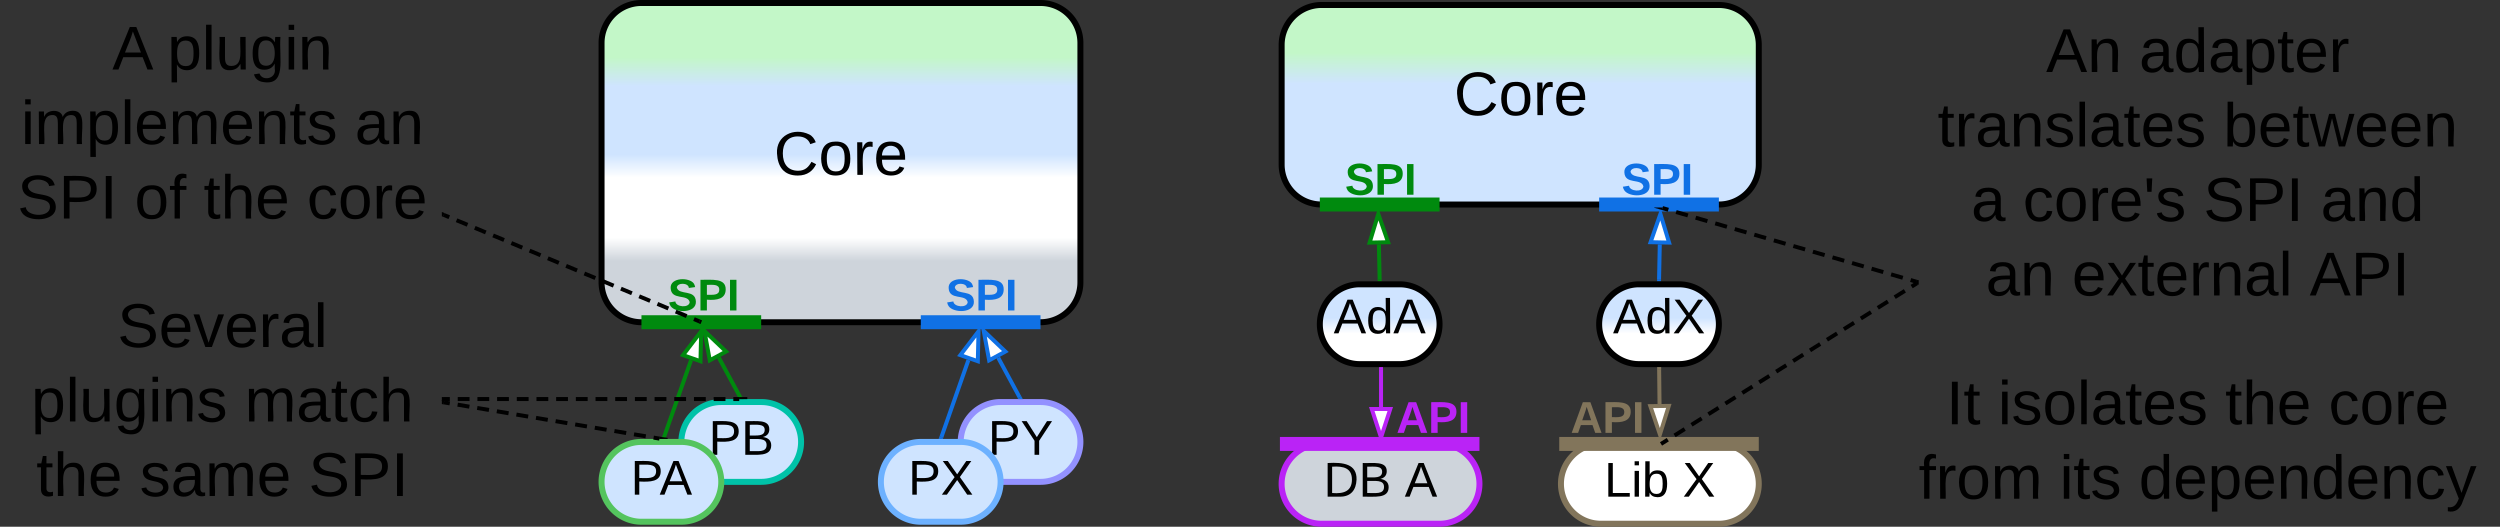 <svg xmlns="http://www.w3.org/2000/svg" xmlns:xlink="http://www.w3.org/1999/xlink" xmlns:lucid="lucid" width="1253" height="264"><rect width="100%" height="100%" fill="#333333" stroke="none"/><g transform="translate(-378.5 -558.5)" lucid:page-tab-id="0_0"><path d="M860 780a20 20 0 0 1 20-20h20a20 20 0 0 1 20 20 20 20 0 0 1-20 20h-20a20 20 0 0 1-20-20z" stroke="#9391ff" stroke-width="3" fill="#cfe4ff"/><use xlink:href="#a" transform="matrix(1,0,0,1,865,765) translate(8.709 21.431)"/><path d="M720 780a20 20 0 0 1 20-20h20a20 20 0 0 1 20 20 20 20 0 0 1-20 20h-20a20 20 0 0 1-20-20z" stroke="#00c2a8" stroke-width="3" fill="#cfe4ff"/><use xlink:href="#b" transform="matrix(1,0,0,1,725,765) translate(8.709 21.431)"/><path d="M680 580a20 20 0 0 1 20-20h200a20 20 0 0 1 20 20v120a20 20 0 0 1-20 20H700a20 20 0 0 1-20-20z" stroke="#000" stroke-width="3" fill="url(#c)"/><use xlink:href="#d" transform="matrix(1,0,0,1,685,565) translate(81.383 81.139)"/><path d="M680 800a20 20 0 0 1 20-20h20a20 20 0 0 1 20 20 20 20 0 0 1-20 20h-20a20 20 0 0 1-20-20z" stroke="#54c45e" stroke-width="3" fill="#cfe4ff"/><use xlink:href="#e" transform="matrix(1,0,0,1,685,785) translate(9.625 21.431)"/><path d="M820 800a20 20 0 0 1 20-20h20a20 20 0 0 1 20 20 20 20 0 0 1-20 20h-20a20 20 0 0 1-20-20z" stroke="#6db1ff" stroke-width="3" fill="#cfe4ff"/><use xlink:href="#f" transform="matrix(1,0,0,1,825,785) translate(8.709 21.431)"/><path d="M863.87 738.96l-13.54 38.6" stroke="#1071e5" stroke-width="2" fill="none"/><path d="M868.93 724.55l-.35 15-8.75-3.07z" stroke="#1071e5" stroke-width="2" fill="#fff"/><path d="M851.26 777.86l-.23.64h-2.06l.45-1.3z" stroke="#1071e5" stroke-width=".05" fill="#1071e5"/><path d="M724.87 738.96l-13.54 38.6" stroke="#008a0e" stroke-width="2" fill="none"/><path d="M729.93 724.55l-.35 15-8.75-3.07z" stroke="#008a0e" stroke-width="2" fill="#fff"/><path d="M712.26 777.86l-.23.64h-2.06l.45-1.3z" stroke="#008a0e" stroke-width=".05" fill="#008a0e"/><path d="M380 566a6 6 0 0 1 6-6h208a6 6 0 0 1 6 6v108a6 6 0 0 1-6 6H386a6 6 0 0 1-6-6z" stroke="#000" stroke-opacity="0" stroke-width="3" fill="#fff" fill-opacity="0"/><use xlink:href="#g" transform="matrix(1,0,0,1,385,565) translate(49.778 28.358)"/><use xlink:href="#h" transform="matrix(1,0,0,1,385,565) translate(77.432 28.358)"/><use xlink:href="#i" transform="matrix(1,0,0,1,385,565) translate(4.062 65.691)"/><use xlink:href="#j" transform="matrix(1,0,0,1,385,565) translate(171.37 65.691)"/><use xlink:href="#k" transform="matrix(1,0,0,1,385,565) translate(2.204 103.024)"/><use xlink:href="#l" transform="matrix(1,0,0,1,385,565) translate(60.969 103.024)"/><use xlink:href="#m" transform="matrix(1,0,0,1,385,565) translate(95.537 103.024)"/><use xlink:href="#n" transform="matrix(1,0,0,1,385,565) translate(147.389 103.024)"/><path d="M703.5 720h53M703.6 720H700M756.4 720h3.6" stroke="#008a0e" stroke-width="7" fill="none"/><path d="M843.5 720h53M843.6 720H840M896.4 720h3.6" stroke="#1071e5" stroke-width="7" fill="none"/><path d="M738.8 737.78l10.72 19.84" stroke="#008a0e" stroke-width="2" fill="none"/><path d="M731.54 724.35l10.86 10.34-8.15 4.4z" stroke="#008a0e" stroke-width="2" fill="#fff"/><path d="M751.1 758.5h-2.2l-.25-.44 1.72-.93z" stroke="#008a0e" stroke-width=".05" fill="#008a0e"/><path d="M878.8 737.78l10.72 19.84" stroke="#1071e5" stroke-width="2" fill="none"/><path d="M871.54 724.35l10.86 10.34-8.15 4.4z" stroke="#1071e5" stroke-width="2" fill="#fff"/><path d="M891.1 758.5h-2.2l-.25-.44 1.72-.93z" stroke="#1071e5" stroke-width=".05" fill="#1071e5"/><path d="M600.92 666.22l2.75 1.14m3.66 1.53l5.5 2.28m3.65 1.52l5.5 2.3m3.66 1.52l5.5 2.28m3.65 1.53l5.5 2.3m3.65 1.5l5.5 2.3m3.65 1.53l5.5 2.3m3.65 1.5l5.5 2.3m3.66 1.53l5.5 2.27m3.66 1.53l5.5 2.3m3.66 1.5l5.5 2.3m3.65 1.53l5.5 2.3m3.65 1.5l5.5 2.3m3.66 1.53l5.5 2.3m3.65 1.5l2.75 1.15" stroke="#000" stroke-width="2" fill="none"/><path d="M601.32 665.33l-.75 1.8-.57-.24v-2.12z" stroke="#000" stroke-width=".05"/><path d="M729.05 719.6l.95.4" stroke="#000" stroke-width="2" fill="none"/><path d="M380 705a6 6 0 0 1 6-6h208a6 6 0 0 1 6 6v110a6 6 0 0 1-6 6H386a6 6 0 0 1-6-6z" stroke="#000" stroke-opacity="0" stroke-width="3" fill="#fff" fill-opacity="0"/><use xlink:href="#o" transform="matrix(1,0,0,1,385,704) translate(52.37 28.42)"/><use xlink:href="#p" transform="matrix(1,0,0,1,385,704) translate(9.204 65.753)"/><use xlink:href="#q" transform="matrix(1,0,0,1,385,704) translate(116.191 65.753)"/><use xlink:href="#r" transform="matrix(1,0,0,1,385,704) translate(11.71 103.087)"/><use xlink:href="#s" transform="matrix(1,0,0,1,385,704) translate(63.562 103.087)"/><use xlink:href="#t" transform="matrix(1,0,0,1,385,704) translate(148.167 103.087)"/><path d="M601 760.17l2.93.5m3.93.65l5.9 1m3.92.65l5.9 1m3.92.65l5.9 1m3.92.66l5.9 1m3.92.65l5.9 1m3.92.65l5.9 1m3.92.65l5.9 1m3.93.65l5.9 1m3.93.65l5.9 1m3.92.66l5.9.98m3.92.66l2.94.5" stroke="#000" stroke-width="2" fill="none"/><path d="M601.17 759.2l-.32 1.93-.85-.14v-2zM713.12 778.04l-.08.46h-4.08l.2-1.13z" stroke="#000" stroke-width=".05"/><path d="M601 758.5h2.96m3.95 0h5.93m3.94 0h5.92m3.94 0h5.92m3.95 0h5.93m3.94 0h5.92m3.94 0h5.92m3.95 0h5.93m3.94 0h5.92m3.94 0h5.92m3.95 0h5.93m3.94 0h5.92m3.94 0h5.92m3.95 0h5.93m3.94 0h5.92m3.94 0H749" stroke="#000" stroke-width="2" fill="none"/><path d="M601.03 759.48H600v-1.96h1.03zM753 758.5h-4.03v-.98H753z" stroke="#000" stroke-width=".05"/><path d="M1020.86 581a20 20 0 0 1 20-20H1240a20 20 0 0 1 20 20v60a20 20 0 0 1-20 20h-199.14a20 20 0 0 1-20-20z" stroke="#000" stroke-width="3" fill="url(#u)"/><use xlink:href="#v" transform="matrix(1,0,0,1,1025.855,566) translate(81.383 50.201)"/><path d="M1210.38 681l-.36 17.5" stroke="#1071e5" stroke-width="2" fill="none"/><path d="M1210.7 665.74l4.34 14.35-9.27-.2z" stroke="#1071e5" stroke-width="2" fill="#fff"/><path d="M1211 698.5l-.03 1h-1.94l.02-1.05z" stroke="#1071e5" stroke-width=".05" fill="#1071e5"/><path d="M1069.6 681l.38 17.5" stroke="#008a0e" stroke-width="2" fill="none"/><path d="M1069.3 665.74l4.92 14.16-9.26.2z" stroke="#008a0e" stroke-width="2" fill="#fff"/><path d="M1070.97 699.5h-1.94l-.03-1 1.95-.05z" stroke="#008a0e" stroke-width=".05" fill="#008a0e"/><path d="M1040 721a20 20 0 0 1 20-20h20a20 20 0 0 1 20 20 20 20 0 0 1-20 20h-20a20 20 0 0 1-20-20z" stroke="#000" stroke-width="3" fill="url(#w)" transform="matrix(-1,1.2246467991473532e-16,-1.2246467991473532e-16,-1,2140,1442)"/><use xlink:href="#x" transform="matrix(1,-2.4492935982947064e-16,2.4492935982947064e-16,1,1045,706) translate(1.919 19.556)"/><path d="M1180 721a20 20 0 0 1 20-20h20a20 20 0 0 1 20 20 20 20 0 0 1-20 20h-20a20 20 0 0 1-20-20z" stroke="#000" stroke-width="3" fill="url(#y)" transform="matrix(-1,1.2246467991473532e-16,-1.2246467991473532e-16,-1,2420,1442)"/><use xlink:href="#z" transform="matrix(1,-2.4492935982947064e-16,2.4492935982947064e-16,1,1185,706) translate(1.919 19.556)"/><path d="M1120 801a20 20 0 0 1-20 20h-59.15a20 20 0 0 1-20-20 20 20 0 0 1 20-20H1100a20 20 0 0 1 20 20z" stroke="#ba23f6" stroke-width="3" fill="#ced4db"/><use xlink:href="#A" transform="matrix(1,-2.4492935982947064e-16,2.4492935982947064e-16,1,1025.855,786) translate(16.02 21.431)"/><use xlink:href="#B" transform="matrix(1,-2.4492935982947064e-16,2.4492935982947064e-16,1,1025.855,786) translate(56.693 21.431)"/><path d="M1260 801a20 20 0 0 1-20 20h-59.15a20 20 0 0 1-20-20 20 20 0 0 1 20-20H1240a20 20 0 0 1 20 20z" stroke="#82755b" stroke-width="3" fill="#fff"/><use xlink:href="#C" transform="matrix(1,-2.4492935982947064e-16,2.4492935982947064e-16,1,1165.855,786) translate(16.699 21.431)"/><use xlink:href="#D" transform="matrix(1,-2.4492935982947064e-16,2.4492935982947064e-16,1,1165.855,786) translate(56.014 21.431)"/><path d="M1070.67 762.5v-19" stroke="#ba23f6" stroke-width="2" fill="none"/><path d="M1070.67 777.76l-4.64-14.26h9.27z" stroke="#ba23f6" stroke-width="2" fill="#fff"/><path d="M1071.64 743.53h-1.95v-1.03h1.94z" stroke="#ba23f6" stroke-width=".05" fill="#ba23f6"/><path d="M1210.06 743.5l.2 17.5" stroke="#82755b" stroke-width="2" fill="none"/><path d="M1211.03 743.5l-1.95.04v-1.04h1.94z" stroke="#82755b" stroke-width=".05" fill="#82755b"/><path d="M1210.45 776.26l-4.8-14.2 9.26-.12z" stroke="#82755b" stroke-width="2" fill="#fff"/><path d="M1023.5 781h93M1023.6 781h-3.6M1116.4 781h3.6" stroke="#ba23f6" stroke-width="7" fill="none"/><path d="M1163.5 781h93M1163.6 781h-3.6M1256.4 781h3.6" stroke="#82755b" stroke-width="7" fill="none"/><path d="M1043.5 661h53M1043.6 661h-3.6M1096.4 661h3.6" stroke="#008a0e" stroke-width="7" fill="none"/><path d="M1183.5 661h53M1183.6 661h-3.6M1236.4 661h3.6" stroke="#1071e5" stroke-width="7" fill="none"/><path d="M1330 745a6 6 0 0 1 6-6h288a6 6 0 0 1 6 6v69a6 6 0 0 1-6 6h-288a6 6 0 0 1-6-6z" stroke="#000" stroke-opacity="0" stroke-width="3" fill="#fff" fill-opacity="0"/><use xlink:href="#E" transform="matrix(1,0,0,1,1335,744) translate(18.957 27.139)"/><use xlink:href="#F" transform="matrix(1,0,0,1,1335,744) translate(44.883 27.139)"/><use xlink:href="#r" transform="matrix(1,0,0,1,1335,744) translate(158.784 27.139)"/><use xlink:href="#G" transform="matrix(1,0,0,1,1335,744) translate(210.636 27.139)"/><use xlink:href="#H" transform="matrix(1,0,0,1,1335,744) translate(5.13 64.472)"/><use xlink:href="#I" transform="matrix(1,0,0,1,1335,744) translate(75.821 64.472)"/><use xlink:href="#J" transform="matrix(1,0,0,1,1335,744) translate(115.488 64.472)"/><path d="M1211.73 662.78l2.94.85m3.9 1.14l5.9 1.7m3.9 1.14l5.88 1.72m3.92 1.13l5.88 1.7m3.9 1.14l5.9 1.7m3.9 1.13l5.88 1.7m3.92 1.15l5.88 1.7m3.9 1.14l5.9 1.7m3.9 1.14l5.88 1.7m3.93 1.14l5.88 1.7m3.92 1.14l5.88 1.7m3.92 1.14l5.87 1.7m3.9 1.15l5.88 1.7m3.92 1.14l2.94.85" stroke="#000" stroke-width="2" fill="none"/><path d="M1211.48 663.72l-3.87-1.12.05-.1h4.2zM1340 699v2l-1.26-.35.55-1.87z" stroke="#000" stroke-width=".05"/><path d="M1340 566a6 6 0 0 1 6-6h268a6 6 0 0 1 6 6v148a6 6 0 0 1-6 6h-268a6 6 0 0 1-6-6z" stroke="#000" stroke-opacity="0" stroke-width="3" fill="#fff" fill-opacity="0"/><g><use xlink:href="#K" transform="matrix(1,0,0,1,1345,565) translate(58.994 29.576)"/><use xlink:href="#L" transform="matrix(1,0,0,1,1345,565) translate(105.66 29.576)"/><use xlink:href="#M" transform="matrix(1,0,0,1,1345,565) translate(4.636 66.91)"/><use xlink:href="#N" transform="matrix(1,0,0,1,1345,565) translate(147.92 66.91)"/><use xlink:href="#O" transform="matrix(1,0,0,1,1345,565) translate(21.488 104.243)"/><use xlink:href="#P" transform="matrix(1,0,0,1,1345,565) translate(47.414 104.243)"/><use xlink:href="#Q" transform="matrix(1,0,0,1,1345,565) translate(137.895 104.243)"/><use xlink:href="#R" transform="matrix(1,0,0,1,1345,565) translate(196.66 104.243)"/><use xlink:href="#S" transform="matrix(1,0,0,1,1345,565) translate(28.79 141.576)"/><use xlink:href="#T" transform="matrix(1,0,0,1,1345,565) translate(72 141.576)"/><use xlink:href="#U" transform="matrix(1,0,0,1,1345,565) translate(191.086 141.576)"/></g><path d="M1211.85 780.47l2.54-1.6m3.4-2.13l5.08-3.2m3.4-2.13l5.1-3.2m3.38-2.12l5.1-3.2m3.4-2.13l5.08-3.2m3.4-2.13l5.1-3.2m3.38-2.13l5.1-3.2m3.4-2.14l5.08-3.2m3.4-2.13l5.1-3.2m3.38-2.13l5.1-3.2m3.4-2.12l5.08-3.2m3.4-2.13l5.1-3.2m3.4-2.13l5.08-3.2m3.4-2.13l5.08-3.2m3.4-2.14l5.1-3.2m3.4-2.13l2.53-1.6M1211.87 780.46l-.87.54" stroke="#000" stroke-width="2" fill="none"/><path d="M1340 701.15l-.35.22-1.04-1.65 1.4-.87z" stroke="#000" stroke-width=".05"/><path d="M850 697.33a6 6 0 0 1 6-6h28a6 6 0 0 1 6 6v8a6 6 0 0 1-6 6h-28a6 6 0 0 1-6-6z" stroke="#000" stroke-opacity="0" stroke-width="2" fill="#fff" fill-opacity="0"/><g><use xlink:href="#V" transform="matrix(1,0,0,1,855,696.333) translate(-2.401 17.778)"/></g><path d="M710.67 697.33a6 6 0 0 1 6-6h28a6 6 0 0 1 6 6v8a6 6 0 0 1-6 6h-28a6 6 0 0 1-6-6z" stroke="#000" stroke-opacity="0" stroke-width="2" fill="#fff" fill-opacity="0"/><g><use xlink:href="#W" transform="matrix(1,0,0,1,715.667,696.333) translate(-2.401 17.778)"/></g><path d="M1188.67 639.33a6 6 0 0 1 6-6h28a6 6 0 0 1 6 6v8a6 6 0 0 1-6 6h-28a6 6 0 0 1-6-6z" stroke="#000" stroke-opacity="0" stroke-width="2" fill="#fff" fill-opacity="0"/><g><use xlink:href="#V" transform="matrix(1,0,0,1,1193.667,638.333) translate(-2.401 17.778)"/></g><path d="M1050 639.33a6 6 0 0 1 6-6h28a6 6 0 0 1 6 6v8a6 6 0 0 1-6 6h-28a6 6 0 0 1-6-6z" stroke="#000" stroke-opacity="0" stroke-width="2" fill="#fff" fill-opacity="0"/><g><use xlink:href="#W" transform="matrix(1,0,0,1,1055,638.333) translate(-2.401 17.778)"/></g><path d="M1076.33 758.67a6 6 0 0 1 6-6h28a6 6 0 0 1 6 6v8a6 6 0 0 1-6 6h-28a6 6 0 0 1-6-6z" stroke="#000" stroke-opacity="0" stroke-width="2" fill="#fff" fill-opacity="0"/><g><use xlink:href="#X" transform="matrix(1,0,0,1,1081.333,757.667) translate(-2.988 17.778)"/></g><path d="M1163.67 758.67a6 6 0 0 1 6-6h28a6 6 0 0 1 6 6v8a6 6 0 0 1-6 6h-28a6 6 0 0 1-6-6z" stroke="#000" stroke-opacity="0" stroke-width="2" fill="#fff" fill-opacity="0"/><g><use xlink:href="#Y" transform="matrix(1,0,0,1,1168.667,757.667) translate(-2.988 17.778)"/></g><defs><path d="M30-248c87 1 191-15 191 75 0 78-77 80-158 76V0H30v-248zm33 125c57 0 124 11 124-50 0-59-68-47-124-48v98" id="Z"/><path d="M137-103V0h-34v-103L8-248h37l75 118 75-118h37" id="aa"/><g id="a"><use transform="matrix(0.068,0,0,0.068,0,0)" xlink:href="#Z"/><use transform="matrix(0.068,0,0,0.068,16.296,0)" xlink:href="#aa"/></g><path d="M160-131c35 5 61 23 61 61C221 17 115-2 30 0v-248c76 3 177-17 177 60 0 33-19 50-47 57zm-97-11c50-1 110 9 110-42 0-47-63-36-110-37v79zm0 115c55-2 124 14 124-45 0-56-70-42-124-44v89" id="ab"/><g id="b"><use transform="matrix(0.068,0,0,0.068,0,0)" xlink:href="#Z"/><use transform="matrix(0.068,0,0,0.068,16.296,0)" xlink:href="#ab"/></g><linearGradient gradientUnits="userSpaceOnUse" id="c" x1="680" y1="720" x2="680" y2="560"><stop offset="19.2%" stop-color="#ced4db"/><stop offset="26.45%" stop-color="#fff"/><stop offset="45.29%" stop-color="#fff"/><stop offset="52.54%" stop-color="#cfe4ff"/><stop offset="73.91%" stop-color="#cfe4ff"/><stop offset="82.97%" stop-color="#c3f7c8"/></linearGradient><path d="M212-179c-10-28-35-45-73-45-59 0-87 40-87 99 0 60 29 101 89 101 43 0 62-24 78-52l27 14C228-24 195 4 139 4 59 4 22-46 18-125c-6-104 99-153 187-111 19 9 31 26 39 46" id="ac"/><path d="M100-194c62-1 85 37 85 99 1 63-27 99-86 99S16-35 15-95c0-66 28-99 85-99zM99-20c44 1 53-31 53-75 0-43-8-75-51-75s-53 32-53 75 10 74 51 75" id="ad"/><path d="M114-163C36-179 61-72 57 0H25l-1-190h30c1 12-1 29 2 39 6-27 23-49 58-41v29" id="ae"/><path d="M100-194c63 0 86 42 84 106H49c0 40 14 67 53 68 26 1 43-12 49-29l28 8c-11 28-37 45-77 45C44 4 14-33 15-96c1-61 26-98 85-98zm52 81c6-60-76-77-97-28-3 7-6 17-6 28h103" id="af"/><g id="d"><use transform="matrix(0.086,0,0,0.086,0,0)" xlink:href="#ac"/><use transform="matrix(0.086,0,0,0.086,22.383,0)" xlink:href="#ad"/><use transform="matrix(0.086,0,0,0.086,39.667,0)" xlink:href="#ae"/><use transform="matrix(0.086,0,0,0.086,49.951,0)" xlink:href="#af"/></g><path d="M205 0l-28-72H64L36 0H1l101-248h38L239 0h-34zm-38-99l-47-123c-12 45-31 82-46 123h93" id="ag"/><g id="e"><use transform="matrix(0.068,0,0,0.068,0,0)" xlink:href="#Z"/><use transform="matrix(0.068,0,0,0.068,14.463,0)" xlink:href="#ag"/></g><path d="M195 0l-74-108L45 0H8l94-129-87-119h37l69 98 67-98h37l-84 118L233 0h-38" id="ah"/><g id="f"><use transform="matrix(0.068,0,0,0.068,0,0)" xlink:href="#Z"/><use transform="matrix(0.068,0,0,0.068,16.296,0)" xlink:href="#ah"/></g><use transform="matrix(0.086,0,0,0.086,0,0)" xlink:href="#ag" id="g"/><path d="M115-194c55 1 70 41 70 98S169 2 115 4C84 4 66-9 55-30l1 105H24l-1-265h31l2 30c10-21 28-34 59-34zm-8 174c40 0 45-34 45-75s-6-73-45-74c-42 0-51 32-51 76 0 43 10 73 51 73" id="ai"/><path d="M24 0v-261h32V0H24" id="aj"/><path d="M84 4C-5 8 30-112 23-190h32v120c0 31 7 50 39 49 72-2 45-101 50-169h31l1 190h-30c-1-10 1-25-2-33-11 22-28 36-60 37" id="ak"/><path d="M177-190C167-65 218 103 67 71c-23-6-38-20-44-43l32-5c15 47 100 32 89-28v-30C133-14 115 1 83 1 29 1 15-40 15-95c0-56 16-97 71-98 29-1 48 16 59 35 1-10 0-23 2-32h30zM94-22c36 0 50-32 50-73 0-42-14-75-50-75-39 0-46 34-46 75s6 73 46 73" id="al"/><path d="M24-231v-30h32v30H24zM24 0v-190h32V0H24" id="am"/><path d="M117-194c89-4 53 116 60 194h-32v-121c0-31-8-49-39-48C34-167 62-67 57 0H25l-1-190h30c1 10-1 24 2 32 11-22 29-35 61-36" id="an"/><g id="h"><use transform="matrix(0.086,0,0,0.086,0,0)" xlink:href="#ai"/><use transform="matrix(0.086,0,0,0.086,17.284,0)" xlink:href="#aj"/><use transform="matrix(0.086,0,0,0.086,24.111,0)" xlink:href="#ak"/><use transform="matrix(0.086,0,0,0.086,41.395,0)" xlink:href="#al"/><use transform="matrix(0.086,0,0,0.086,58.679,0)" xlink:href="#am"/><use transform="matrix(0.086,0,0,0.086,65.506,0)" xlink:href="#an"/></g><path d="M210-169c-67 3-38 105-44 169h-31v-121c0-29-5-50-35-48C34-165 62-65 56 0H25l-1-190h30c1 10-1 24 2 32 10-44 99-50 107 0 11-21 27-35 58-36 85-2 47 119 55 194h-31v-121c0-29-5-49-35-48" id="ao"/><path d="M59-47c-2 24 18 29 38 22v24C64 9 27 4 27-40v-127H5v-23h24l9-43h21v43h35v23H59v120" id="ap"/><path d="M135-143c-3-34-86-38-87 0 15 53 115 12 119 90S17 21 10-45l28-5c4 36 97 45 98 0-10-56-113-15-118-90-4-57 82-63 122-42 12 7 21 19 24 35" id="aq"/><g id="i"><use transform="matrix(0.086,0,0,0.086,0,0)" xlink:href="#am"/><use transform="matrix(0.086,0,0,0.086,6.827,0)" xlink:href="#ao"/><use transform="matrix(0.086,0,0,0.086,32.667,0)" xlink:href="#ai"/><use transform="matrix(0.086,0,0,0.086,49.951,0)" xlink:href="#aj"/><use transform="matrix(0.086,0,0,0.086,56.778,0)" xlink:href="#af"/><use transform="matrix(0.086,0,0,0.086,74.062,0)" xlink:href="#ao"/><use transform="matrix(0.086,0,0,0.086,99.901,0)" xlink:href="#af"/><use transform="matrix(0.086,0,0,0.086,117.185,0)" xlink:href="#an"/><use transform="matrix(0.086,0,0,0.086,134.469,0)" xlink:href="#ap"/><use transform="matrix(0.086,0,0,0.086,143.111,0)" xlink:href="#aq"/></g><path d="M141-36C126-15 110 5 73 4 37 3 15-17 15-53c-1-64 63-63 125-63 3-35-9-54-41-54-24 1-41 7-42 31l-33-3c5-37 33-52 76-52 45 0 72 20 72 64v82c-1 20 7 32 28 27v20c-31 9-61-2-59-35zM48-53c0 20 12 33 32 33 41-3 63-29 60-74-43 2-92-5-92 41" id="ar"/><g id="j"><use transform="matrix(0.086,0,0,0.086,0,0)" xlink:href="#ar"/><use transform="matrix(0.086,0,0,0.086,17.284,0)" xlink:href="#an"/></g><path d="M185-189c-5-48-123-54-124 2 14 75 158 14 163 119 3 78-121 87-175 55-17-10-28-26-33-46l33-7c5 56 141 63 141-1 0-78-155-14-162-118-5-82 145-84 179-34 5 7 8 16 11 25" id="as"/><path d="M33 0v-248h34V0H33" id="at"/><g id="k"><use transform="matrix(0.086,0,0,0.086,0,0)" xlink:href="#as"/><use transform="matrix(0.086,0,0,0.086,20.741,0)" xlink:href="#Z"/><use transform="matrix(0.086,0,0,0.086,41.481,0)" xlink:href="#at"/></g><path d="M101-234c-31-9-42 10-38 44h38v23H63V0H32v-167H5v-23h27c-7-52 17-82 69-68v24" id="au"/><g id="l"><use transform="matrix(0.086,0,0,0.086,0,0)" xlink:href="#ad"/><use transform="matrix(0.086,0,0,0.086,17.284,0)" xlink:href="#au"/></g><path d="M106-169C34-169 62-67 57 0H25v-261h32l-1 103c12-21 28-36 61-36 89 0 53 116 60 194h-32v-121c2-32-8-49-39-48" id="av"/><g id="m"><use transform="matrix(0.086,0,0,0.086,0,0)" xlink:href="#ap"/><use transform="matrix(0.086,0,0,0.086,8.642,0)" xlink:href="#av"/><use transform="matrix(0.086,0,0,0.086,25.926,0)" xlink:href="#af"/></g><path d="M96-169c-40 0-48 33-48 73s9 75 48 75c24 0 41-14 43-38l32 2c-6 37-31 61-74 61-59 0-76-41-82-99-10-93 101-131 147-64 4 7 5 14 7 22l-32 3c-4-21-16-35-41-35" id="aw"/><g id="n"><use transform="matrix(0.086,0,0,0.086,0,0)" xlink:href="#aw"/><use transform="matrix(0.086,0,0,0.086,15.556,0)" xlink:href="#ad"/><use transform="matrix(0.086,0,0,0.086,32.84,0)" xlink:href="#ae"/><use transform="matrix(0.086,0,0,0.086,43.123,0)" xlink:href="#af"/></g><path d="M108 0H70L1-190h34L89-25l56-165h34" id="ax"/><g id="o"><use transform="matrix(0.086,0,0,0.086,0,0)" xlink:href="#as"/><use transform="matrix(0.086,0,0,0.086,20.741,0)" xlink:href="#af"/><use transform="matrix(0.086,0,0,0.086,38.025,0)" xlink:href="#ax"/><use transform="matrix(0.086,0,0,0.086,53.58,0)" xlink:href="#af"/><use transform="matrix(0.086,0,0,0.086,70.864,0)" xlink:href="#ae"/><use transform="matrix(0.086,0,0,0.086,81.148,0)" xlink:href="#ar"/><use transform="matrix(0.086,0,0,0.086,98.432,0)" xlink:href="#aj"/></g><g id="p"><use transform="matrix(0.086,0,0,0.086,0,0)" xlink:href="#ai"/><use transform="matrix(0.086,0,0,0.086,17.284,0)" xlink:href="#aj"/><use transform="matrix(0.086,0,0,0.086,24.111,0)" xlink:href="#ak"/><use transform="matrix(0.086,0,0,0.086,41.395,0)" xlink:href="#al"/><use transform="matrix(0.086,0,0,0.086,58.679,0)" xlink:href="#am"/><use transform="matrix(0.086,0,0,0.086,65.506,0)" xlink:href="#an"/><use transform="matrix(0.086,0,0,0.086,82.79,0)" xlink:href="#aq"/></g><g id="q"><use transform="matrix(0.086,0,0,0.086,0,0)" xlink:href="#ao"/><use transform="matrix(0.086,0,0,0.086,25.84,0)" xlink:href="#ar"/><use transform="matrix(0.086,0,0,0.086,43.123,0)" xlink:href="#ap"/><use transform="matrix(0.086,0,0,0.086,51.765,0)" xlink:href="#aw"/><use transform="matrix(0.086,0,0,0.086,67.321,0)" xlink:href="#av"/></g><g id="r"><use transform="matrix(0.086,0,0,0.086,0,0)" xlink:href="#ap"/><use transform="matrix(0.086,0,0,0.086,8.642,0)" xlink:href="#av"/><use transform="matrix(0.086,0,0,0.086,25.926,0)" xlink:href="#af"/></g><g id="s"><use transform="matrix(0.086,0,0,0.086,0,0)" xlink:href="#aq"/><use transform="matrix(0.086,0,0,0.086,15.556,0)" xlink:href="#ar"/><use transform="matrix(0.086,0,0,0.086,32.84,0)" xlink:href="#ao"/><use transform="matrix(0.086,0,0,0.086,58.679,0)" xlink:href="#af"/></g><g id="t"><use transform="matrix(0.086,0,0,0.086,0,0)" xlink:href="#as"/><use transform="matrix(0.086,0,0,0.086,20.741,0)" xlink:href="#Z"/><use transform="matrix(0.086,0,0,0.086,41.481,0)" xlink:href="#at"/></g><linearGradient gradientUnits="userSpaceOnUse" id="u" x1="1020.85" y1="561" x2="1020.85" y2="661"><stop offset="23.91%" stop-color="#c3f7c8"/><stop offset="39.49%" stop-color="#cfe4ff"/></linearGradient><g id="v"><use transform="matrix(0.086,0,0,0.086,0,0)" xlink:href="#ac"/><use transform="matrix(0.086,0,0,0.086,22.383,0)" xlink:href="#ad"/><use transform="matrix(0.086,0,0,0.086,39.667,0)" xlink:href="#ae"/><use transform="matrix(0.086,0,0,0.086,49.951,0)" xlink:href="#af"/></g><linearGradient gradientUnits="userSpaceOnUse" id="w" x1="1040" y1="701" x2="1040" y2="741"><stop offset="38.21%" stop-color="#fff"/><stop offset="58.21%" stop-color="#cfe4ff"/></linearGradient><path d="M85-194c31 0 48 13 60 33l-1-100h32l1 261h-30c-2-10 0-23-3-31C134-8 116 4 85 4 32 4 16-35 15-94c0-66 23-100 70-100zm9 24c-40 0-46 34-46 75 0 40 6 74 45 74 42 0 51-32 51-76 0-42-9-74-50-73" id="ay"/><g id="x"><use transform="matrix(0.068,0,0,0.068,0,0)" xlink:href="#ag"/><use transform="matrix(0.068,0,0,0.068,16.296,0)" xlink:href="#ay"/><use transform="matrix(0.068,0,0,0.068,29.877,0)" xlink:href="#ag"/></g><linearGradient gradientUnits="userSpaceOnUse" id="y" x1="1180" y1="701" x2="1180" y2="741"><stop offset="38.21%" stop-color="#fff"/><stop offset="58.21%" stop-color="#cfe4ff"/></linearGradient><g id="z"><use transform="matrix(0.068,0,0,0.068,0,0)" xlink:href="#ag"/><use transform="matrix(0.068,0,0,0.068,16.296,0)" xlink:href="#ay"/><use transform="matrix(0.068,0,0,0.068,29.877,0)" xlink:href="#ah"/></g><path d="M30-248c118-7 216 8 213 122C240-48 200 0 122 0H30v-248zM63-27c89 8 146-16 146-99s-60-101-146-95v194" id="az"/><g id="A"><use transform="matrix(0.068,0,0,0.068,0,0)" xlink:href="#az"/><use transform="matrix(0.068,0,0,0.068,17.586,0)" xlink:href="#ab"/></g><use transform="matrix(0.068,0,0,0.068,0,0)" xlink:href="#ag" id="B"/><path d="M30 0v-248h33v221h125V0H30" id="aA"/><path d="M115-194c53 0 69 39 70 98 0 66-23 100-70 100C84 3 66-7 56-30L54 0H23l1-261h32v101c10-23 28-34 59-34zm-8 174c40 0 45-34 45-75 0-40-5-75-45-74-42 0-51 32-51 76 0 43 10 73 51 73" id="aB"/><g id="C"><use transform="matrix(0.068,0,0,0.068,0,0)" xlink:href="#aA"/><use transform="matrix(0.068,0,0,0.068,13.58,0)" xlink:href="#am"/><use transform="matrix(0.068,0,0,0.068,18.944,0)" xlink:href="#aB"/></g><use transform="matrix(0.068,0,0,0.068,0,0)" xlink:href="#ah" id="D"/><g id="E"><use transform="matrix(0.086,0,0,0.086,0,0)" xlink:href="#at"/><use transform="matrix(0.086,0,0,0.086,8.642,0)" xlink:href="#ap"/></g><g id="F"><use transform="matrix(0.086,0,0,0.086,0,0)" xlink:href="#am"/><use transform="matrix(0.086,0,0,0.086,6.827,0)" xlink:href="#aq"/><use transform="matrix(0.086,0,0,0.086,22.383,0)" xlink:href="#ad"/><use transform="matrix(0.086,0,0,0.086,39.667,0)" xlink:href="#aj"/><use transform="matrix(0.086,0,0,0.086,46.494,0)" xlink:href="#ar"/><use transform="matrix(0.086,0,0,0.086,63.778,0)" xlink:href="#ap"/><use transform="matrix(0.086,0,0,0.086,72.42,0)" xlink:href="#af"/><use transform="matrix(0.086,0,0,0.086,89.704,0)" xlink:href="#aq"/></g><g id="G"><use transform="matrix(0.086,0,0,0.086,0,0)" xlink:href="#aw"/><use transform="matrix(0.086,0,0,0.086,15.556,0)" xlink:href="#ad"/><use transform="matrix(0.086,0,0,0.086,32.84,0)" xlink:href="#ae"/><use transform="matrix(0.086,0,0,0.086,43.123,0)" xlink:href="#af"/></g><g id="H"><use transform="matrix(0.086,0,0,0.086,0,0)" xlink:href="#au"/><use transform="matrix(0.086,0,0,0.086,8.642,0)" xlink:href="#ae"/><use transform="matrix(0.086,0,0,0.086,18.926,0)" xlink:href="#ad"/><use transform="matrix(0.086,0,0,0.086,36.21,0)" xlink:href="#ao"/></g><g id="I"><use transform="matrix(0.086,0,0,0.086,0,0)" xlink:href="#am"/><use transform="matrix(0.086,0,0,0.086,6.827,0)" xlink:href="#ap"/><use transform="matrix(0.086,0,0,0.086,15.469,0)" xlink:href="#aq"/></g><path d="M179-190L93 31C79 59 56 82 12 73V49c39 6 53-20 64-50L1-190h34L92-34l54-156h33" id="aC"/><g id="J"><use transform="matrix(0.086,0,0,0.086,0,0)" xlink:href="#ay"/><use transform="matrix(0.086,0,0,0.086,17.284,0)" xlink:href="#af"/><use transform="matrix(0.086,0,0,0.086,34.568,0)" xlink:href="#ai"/><use transform="matrix(0.086,0,0,0.086,51.852,0)" xlink:href="#af"/><use transform="matrix(0.086,0,0,0.086,69.136,0)" xlink:href="#an"/><use transform="matrix(0.086,0,0,0.086,86.42,0)" xlink:href="#ay"/><use transform="matrix(0.086,0,0,0.086,103.704,0)" xlink:href="#af"/><use transform="matrix(0.086,0,0,0.086,120.988,0)" xlink:href="#an"/><use transform="matrix(0.086,0,0,0.086,138.272,0)" xlink:href="#aw"/><use transform="matrix(0.086,0,0,0.086,153.827,0)" xlink:href="#aC"/></g><g id="K"><use transform="matrix(0.086,0,0,0.086,0,0)" xlink:href="#ag"/><use transform="matrix(0.086,0,0,0.086,20.741,0)" xlink:href="#an"/></g><g id="L"><use transform="matrix(0.086,0,0,0.086,0,0)" xlink:href="#ar"/><use transform="matrix(0.086,0,0,0.086,17.284,0)" xlink:href="#ay"/><use transform="matrix(0.086,0,0,0.086,34.568,0)" xlink:href="#ar"/><use transform="matrix(0.086,0,0,0.086,51.852,0)" xlink:href="#ai"/><use transform="matrix(0.086,0,0,0.086,69.136,0)" xlink:href="#ap"/><use transform="matrix(0.086,0,0,0.086,77.778,0)" xlink:href="#af"/><use transform="matrix(0.086,0,0,0.086,95.062,0)" xlink:href="#ae"/></g><g id="M"><use transform="matrix(0.086,0,0,0.086,0,0)" xlink:href="#ap"/><use transform="matrix(0.086,0,0,0.086,8.642,0)" xlink:href="#ae"/><use transform="matrix(0.086,0,0,0.086,18.926,0)" xlink:href="#ar"/><use transform="matrix(0.086,0,0,0.086,36.21,0)" xlink:href="#an"/><use transform="matrix(0.086,0,0,0.086,53.494,0)" xlink:href="#aq"/><use transform="matrix(0.086,0,0,0.086,69.049,0)" xlink:href="#aj"/><use transform="matrix(0.086,0,0,0.086,75.877,0)" xlink:href="#ar"/><use transform="matrix(0.086,0,0,0.086,93.16,0)" xlink:href="#ap"/><use transform="matrix(0.086,0,0,0.086,101.802,0)" xlink:href="#af"/><use transform="matrix(0.086,0,0,0.086,119.086,0)" xlink:href="#aq"/></g><path d="M206 0h-36l-40-164L89 0H53L-1-190h32L70-26l43-164h34l41 164 42-164h31" id="aD"/><g id="N"><use transform="matrix(0.086,0,0,0.086,0,0)" xlink:href="#aB"/><use transform="matrix(0.086,0,0,0.086,17.284,0)" xlink:href="#af"/><use transform="matrix(0.086,0,0,0.086,34.568,0)" xlink:href="#ap"/><use transform="matrix(0.086,0,0,0.086,43.21,0)" xlink:href="#aD"/><use transform="matrix(0.086,0,0,0.086,65.593,0)" xlink:href="#af"/><use transform="matrix(0.086,0,0,0.086,82.877,0)" xlink:href="#af"/><use transform="matrix(0.086,0,0,0.086,100.16,0)" xlink:href="#an"/></g><use transform="matrix(0.086,0,0,0.086,0,0)" xlink:href="#ar" id="O"/><path d="M47-170H22l-4-78h33" id="aE"/><g id="P"><use transform="matrix(0.086,0,0,0.086,0,0)" xlink:href="#aw"/><use transform="matrix(0.086,0,0,0.086,15.556,0)" xlink:href="#ad"/><use transform="matrix(0.086,0,0,0.086,32.84,0)" xlink:href="#ae"/><use transform="matrix(0.086,0,0,0.086,43.123,0)" xlink:href="#af"/><use transform="matrix(0.086,0,0,0.086,60.407,0)" xlink:href="#aE"/><use transform="matrix(0.086,0,0,0.086,66.284,0)" xlink:href="#aq"/></g><g id="Q"><use transform="matrix(0.086,0,0,0.086,0,0)" xlink:href="#as"/><use transform="matrix(0.086,0,0,0.086,20.741,0)" xlink:href="#Z"/><use transform="matrix(0.086,0,0,0.086,41.481,0)" xlink:href="#at"/></g><g id="R"><use transform="matrix(0.086,0,0,0.086,0,0)" xlink:href="#ar"/><use transform="matrix(0.086,0,0,0.086,17.284,0)" xlink:href="#an"/><use transform="matrix(0.086,0,0,0.086,34.568,0)" xlink:href="#ay"/></g><g id="S"><use transform="matrix(0.086,0,0,0.086,0,0)" xlink:href="#ar"/><use transform="matrix(0.086,0,0,0.086,17.284,0)" xlink:href="#an"/></g><path d="M141 0L90-78 38 0H4l68-98-65-92h35l48 74 47-74h35l-64 92 68 98h-35" id="aF"/><g id="T"><use transform="matrix(0.086,0,0,0.086,0,0)" xlink:href="#af"/><use transform="matrix(0.086,0,0,0.086,17.284,0)" xlink:href="#aF"/><use transform="matrix(0.086,0,0,0.086,32.84,0)" xlink:href="#ap"/><use transform="matrix(0.086,0,0,0.086,41.481,0)" xlink:href="#af"/><use transform="matrix(0.086,0,0,0.086,58.765,0)" xlink:href="#ae"/><use transform="matrix(0.086,0,0,0.086,69.049,0)" xlink:href="#an"/><use transform="matrix(0.086,0,0,0.086,86.333,0)" xlink:href="#ar"/><use transform="matrix(0.086,0,0,0.086,103.617,0)" xlink:href="#aj"/></g><g id="U"><use transform="matrix(0.086,0,0,0.086,0,0)" xlink:href="#ag"/><use transform="matrix(0.086,0,0,0.086,20.741,0)" xlink:href="#Z"/><use transform="matrix(0.086,0,0,0.086,41.481,0)" xlink:href="#at"/></g><path fill="#1071e5" d="M169-182c-1-43-94-46-97-3 18 66 151 10 154 114 3 95-165 93-204 36-6-8-10-19-12-30l50-8c3 46 112 56 116 5-17-69-150-10-154-114-4-87 153-88 188-35 5 8 8 18 10 28" id="aG"/><path fill="#1071e5" d="M24-248c93 1 206-16 204 79-1 75-69 88-152 82V0H24v-248zm52 121c47 0 100 7 100-41 0-47-54-39-100-39v80" id="aH"/><path fill="#1071e5" d="M24 0v-248h52V0H24" id="aI"/><g id="V"><use transform="matrix(0.062,0,0,0.062,0,0)" xlink:href="#aG"/><use transform="matrix(0.062,0,0,0.062,14.815,0)" xlink:href="#aH"/><use transform="matrix(0.062,0,0,0.062,29.63,0)" xlink:href="#aI"/></g><path fill="#008a0e" d="M169-182c-1-43-94-46-97-3 18 66 151 10 154 114 3 95-165 93-204 36-6-8-10-19-12-30l50-8c3 46 112 56 116 5-17-69-150-10-154-114-4-87 153-88 188-35 5 8 8 18 10 28" id="aJ"/><path fill="#008a0e" d="M24-248c93 1 206-16 204 79-1 75-69 88-152 82V0H24v-248zm52 121c47 0 100 7 100-41 0-47-54-39-100-39v80" id="aK"/><path fill="#008a0e" d="M24 0v-248h52V0H24" id="aL"/><g id="W"><use transform="matrix(0.062,0,0,0.062,0,0)" xlink:href="#aJ"/><use transform="matrix(0.062,0,0,0.062,14.815,0)" xlink:href="#aK"/><use transform="matrix(0.062,0,0,0.062,29.63,0)" xlink:href="#aL"/></g><path fill="#ba23f6" d="M199 0l-22-63H83L61 0H9l90-248h61L250 0h-51zm-33-102l-36-108c-10 38-24 72-36 108h72" id="aM"/><path fill="#ba23f6" d="M24-248c93 1 206-16 204 79-1 75-69 88-152 82V0H24v-248zm52 121c47 0 100 7 100-41 0-47-54-39-100-39v80" id="aN"/><path fill="#ba23f6" d="M24 0v-248h52V0H24" id="aO"/><g id="X"><use transform="matrix(0.062,0,0,0.062,0,0)" xlink:href="#aM"/><use transform="matrix(0.062,0,0,0.062,15.988,0)" xlink:href="#aN"/><use transform="matrix(0.062,0,0,0.062,30.802,0)" xlink:href="#aO"/></g><path fill="#82755b" d="M199 0l-22-63H83L61 0H9l90-248h61L250 0h-51zm-33-102l-36-108c-10 38-24 72-36 108h72" id="aP"/><path fill="#82755b" d="M24-248c93 1 206-16 204 79-1 75-69 88-152 82V0H24v-248zm52 121c47 0 100 7 100-41 0-47-54-39-100-39v80" id="aQ"/><path fill="#82755b" d="M24 0v-248h52V0H24" id="aR"/><g id="Y"><use transform="matrix(0.062,0,0,0.062,0,0)" xlink:href="#aP"/><use transform="matrix(0.062,0,0,0.062,15.988,0)" xlink:href="#aQ"/><use transform="matrix(0.062,0,0,0.062,30.802,0)" xlink:href="#aR"/></g></defs></g></svg>